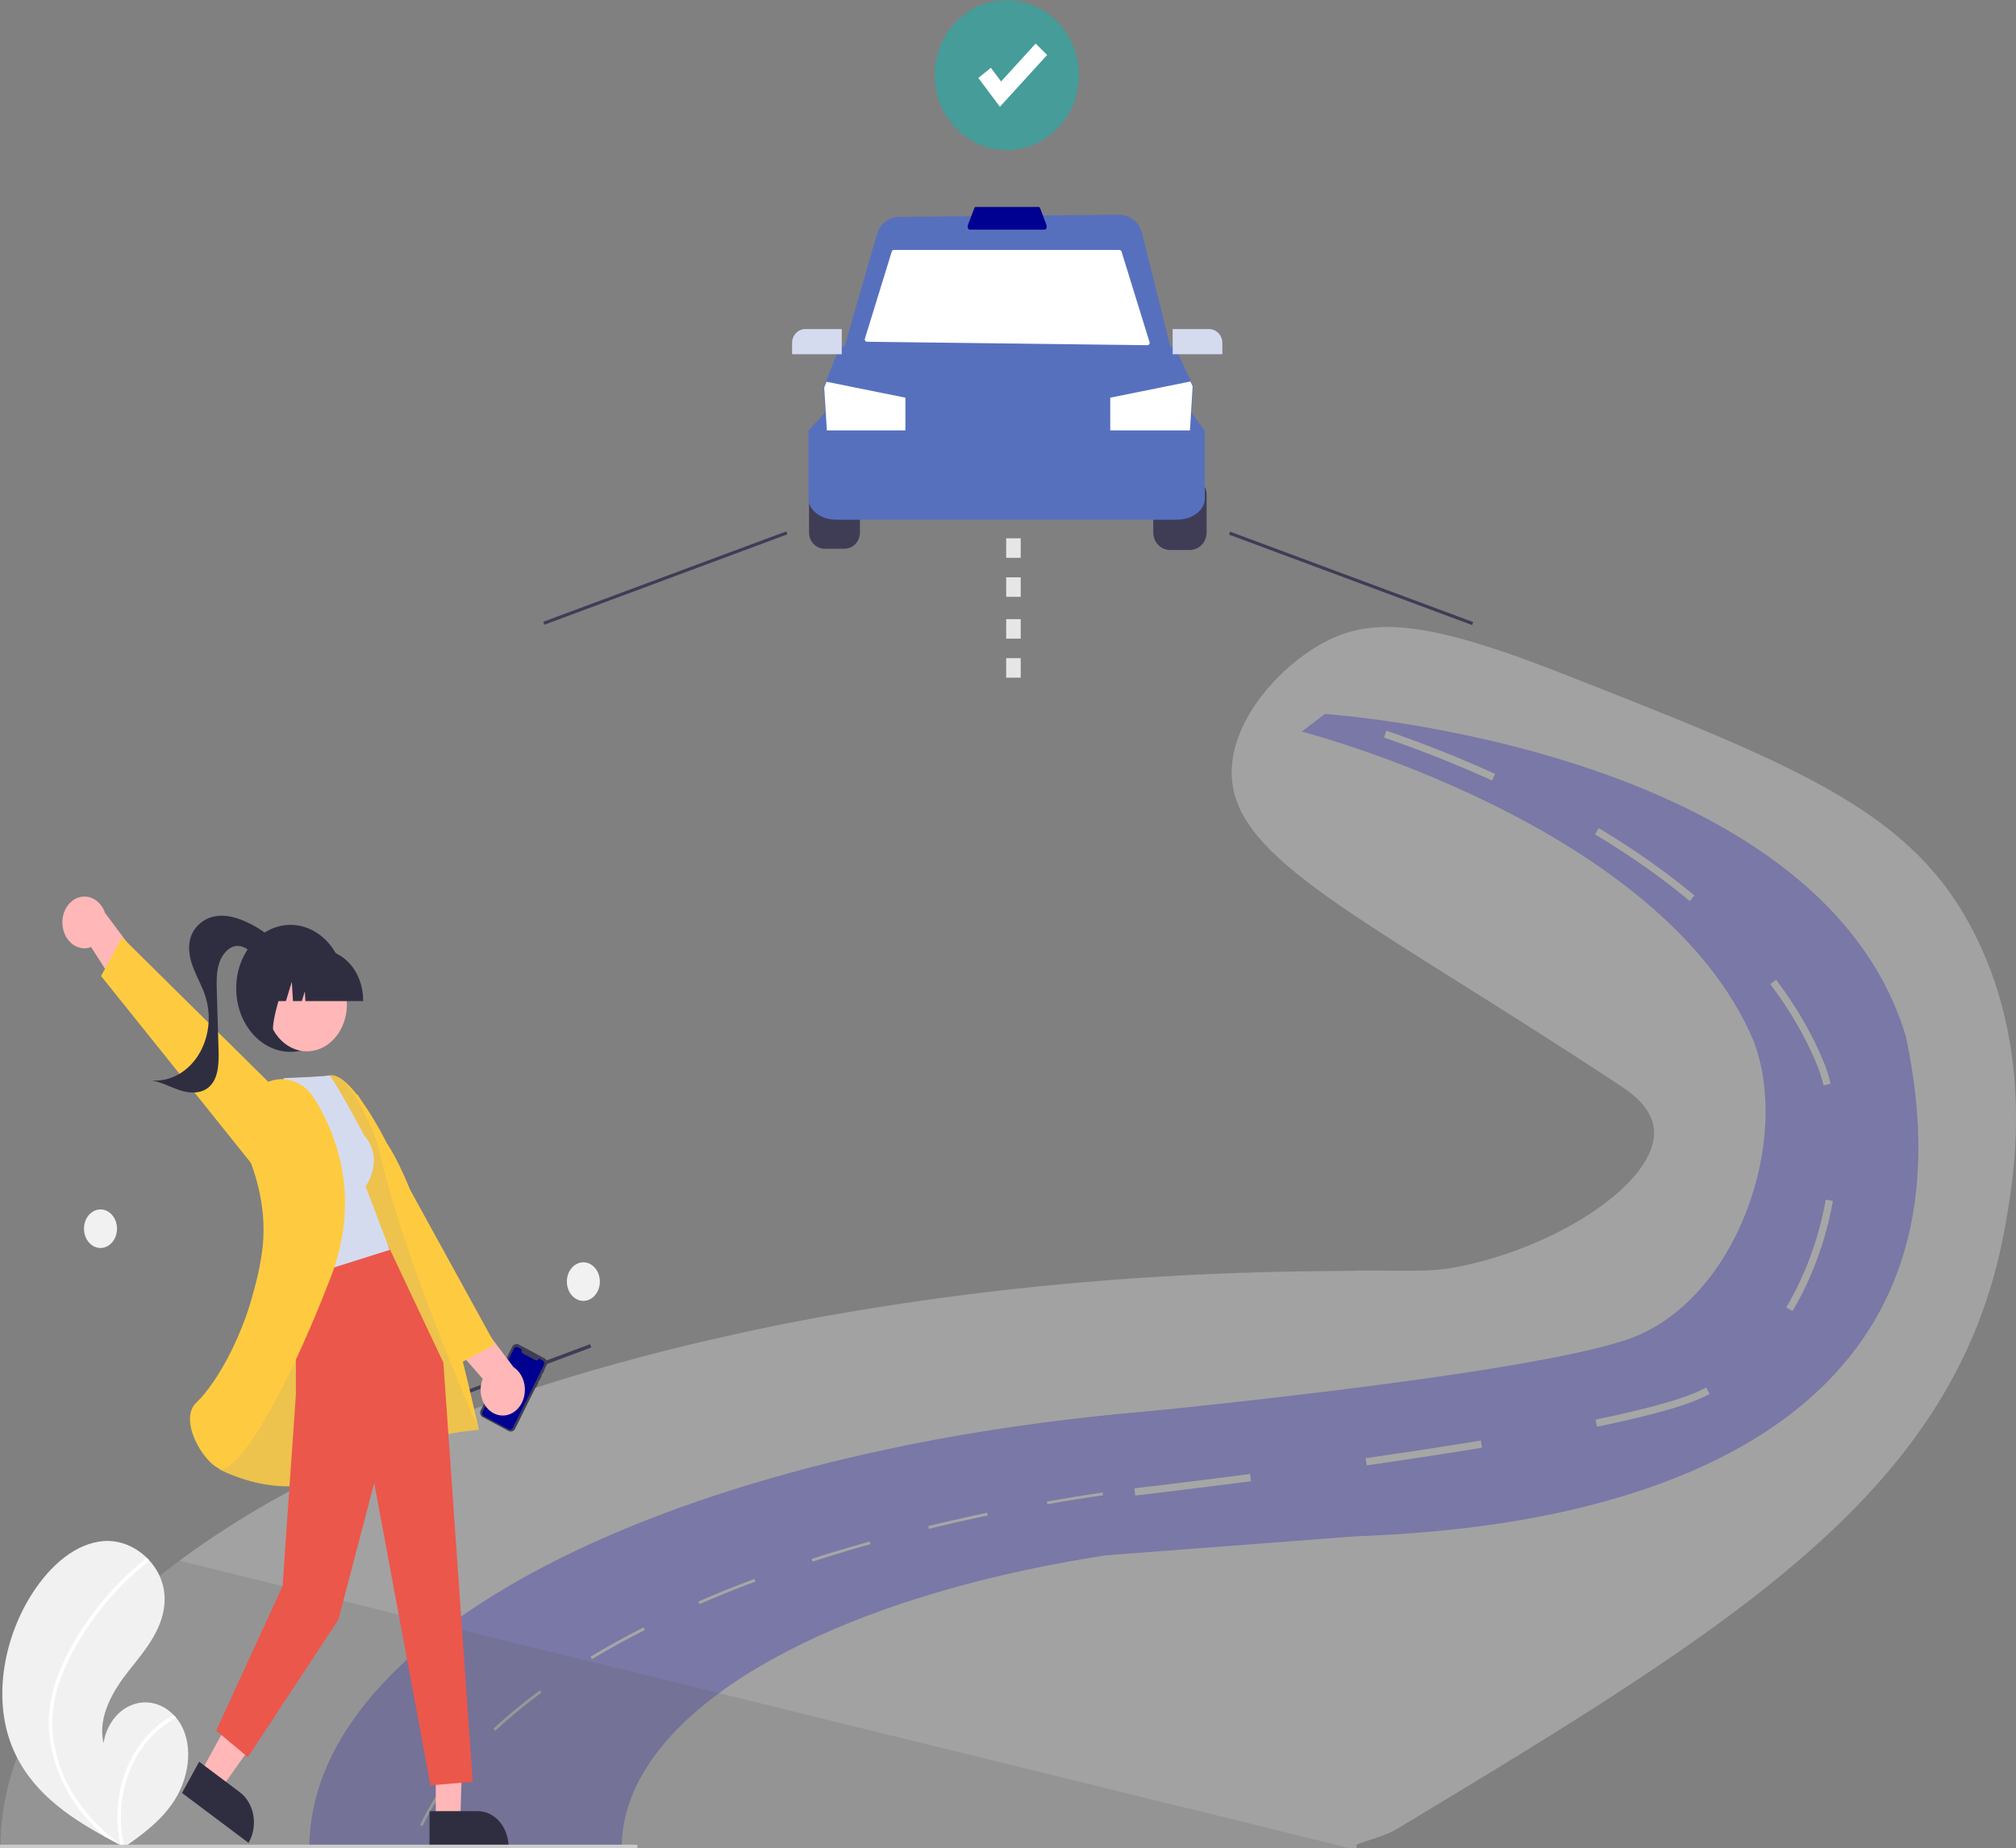 <?xml version="1.0" encoding="UTF-8" standalone="no"?>
<svg
   width="553"
   height="507"
   viewBox="0 0 553 507"
   fill="none"
   version="1.1"
   id="svg8"
   sodipodi:docname="illustration-home.svg"
   inkscape:version="1.3 (0e150ed6c4, 2023-07-21)"
   xmlns:inkscape="http://www.inkscape.org/namespaces/inkscape"
   xmlns:sodipodi="http://sodipodi.sourceforge.net/DTD/sodipodi-0.dtd"
   xmlns="http://www.w3.org/2000/svg"
   xmlns:svg="http://www.w3.org/2000/svg">
  <rect x="0" y="0" width="553" height="507" fill="#808080" stroke="none"/>
  <defs
     id="defs8" />
  <sodipodi:namedview
     id="namedview8"
     pagecolor="#ffffff"
     bordercolor="#000000"
     borderopacity="0.25"
     inkscape:showpageshadow="2"
     inkscape:pageopacity="0.0"
     inkscape:pagecheckerboard="0"
     inkscape:deskcolor="#d1d1d1"
     inkscape:zoom="1"
     inkscape:cx="123.5"
     inkscape:cy="161.5"
     inkscape:window-width="1920"
     inkscape:window-height="1011"
     inkscape:window-x="0"
     inkscape:window-y="0"
     inkscape:window-maximized="1"
     inkscape:current-layer="svg8"
     showguides="true" />
  <g
     opacity="0.3"
     id="g8"
     transform="translate(-4.500595e-6,172)">
    <path
       d="m 549.793,165.648 c -13.251,71.573 -73.753,108.109 -166.631,164.143 -3.916,2.333 -9.792,3.374 -13.042,5.166 -0.791,-0.792 -0.625,-0.5 -0.916,0 h -40.877 c -11.708,-16.414 -13.75,-39.703 -14.042,-59.242 -0.292,-17.622 1.5,-35.453 5.792,-52.534 1.917,-7.707 4.417,-15.372 7.75,-22.621 2.75,-5.958 6.792,-16.331 13.376,-18.539 2.416,-0.792 5,-0.75 7.542,-0.917 9.083,-0.666 12.208,-3.874 21.334,-4.416 7.375,-0.458 20.209,0.542 27.625,-0.75 28.501,-4.832 57.544,-23.746 55.961,-38.286 -0.667,-6.082 -6.501,-10.04 -9.751,-12.165 C 377.12,81.452 341.494,65.496 338.119,43.416 335.661,27.252 350.87,10.546 363.87,3.88 c 13,-6.624 28.168,-5.374 63.627,8.499 63.502,24.913 95.253,37.328 112.504,68.698 19.042,34.578 12.25,71.323 9.792,84.571 z"
       fill="#f1f1f1"
       id="path1" />
    <path
       d="M 370.12,176.731 V 335 H 0.108 c 0,-28.704 17.834,-55.617 49.085,-78.822 9.042,-6.666 18.501,-12.707 28.334,-18.081 27.542,-15.206 61.418,-28.204 99.919,-38.244 2.626,-0.708 5.334,-1.375 8.001,-2.042 5.708,-1.416 11.542,-2.749 17.417,-4.041 1.458,-0.333 2.917,-0.625 4.375,-0.958 8.209,-1.75 16.584,-3.333 25.126,-4.791 0.167,-0.042 0.333,-0.042 0.5,-0.083 2,-0.333 4.042,-0.667 6.042,-1 33.709,-5.458 69.794,-8.915 107.378,-9.915 7.501,-0.209 15.042,-0.334 22.626,-0.334 h 1.208 z"
       fill="#f1f1f1"
       id="path2" />
    <path
       d="m 122.696,274.214 c 15.75,-11.706 35.959,-22.205 59.585,-31.078 2.625,-1 5.292,-1.958 8,-2.875 0.375,-0.125 0.75,-0.25 1.125,-0.417 3.459,-1.166 6.959,-2.333 10.542,-3.457 6.042,-1.875 12.293,-3.667 18.668,-5.375 4.583,-1.208 9.25,-2.374 14,-3.457 1.542,-0.375 3.042,-0.709 4.584,-1.042 3.5,-0.792 7.042,-1.5 10.583,-2.25 36.543,-7.29 77.295,-11.331 120.296,-11.331 V 334.997 H 84.861 c 0,-22.122 13.751,-42.869 37.835,-60.783 z"
       fill="#6c63ff"
       id="path3" />
    <path
       d="m 115.195,328.662 0.709,0.334 c 2.375,-4.958 5.333,-9.666 8.708,-13.957 l -0.625,-0.5 c -3.417,4.375 -6.333,9.082 -8.792,14.123 z m 20.084,-26.371 0.542,0.583 c 3.833,-3.541 7.834,-6.915 12.042,-9.998 0.25,-0.167 0.458,-0.333 0.708,-0.542 l -0.458,-0.625 c -0.25,0.167 -0.458,0.334 -0.708,0.542 -4.209,3.124 -8.251,6.457 -12.126,10.04 z m 26.709,-19.789 0.417,0.667 c 4.542,-2.75 9.417,-5.458 14.501,-7.999 l -0.375,-0.708 c -5.084,2.583 -10.001,5.291 -14.543,8.04 z m 29.585,-15.122 0.291,0.708 c 4.917,-2.125 10.084,-4.25 15.376,-6.208 l -0.292,-0.708 c -5.292,1.958 -10.458,4.041 -15.375,6.208 z m 31.084,-11.707 0.25,0.75 c 1.375,-0.458 2.75,-0.875 4.167,-1.333 3.833,-1.209 7.75,-2.375 11.709,-3.458 l -0.209,-0.75 c -3.958,1.125 -7.917,2.291 -11.75,3.458 -1.417,0.458 -2.792,0.875 -4.167,1.333 z m 36.835,-10.165 c -1.625,0.375 -3.292,0.75 -4.875,1.166 l 0.166,0.75 c 1.625,-0.375 3.25,-0.791 4.875,-1.166 1.542,-0.375 3.084,-0.709 4.584,-1.042 2.208,-0.5 4.5,-1 6.708,-1.458 l -0.166,-0.75 c -2.25,0.458 -4.5,0.958 -6.751,1.458 -1.416,0.333 -2.958,0.708 -4.541,1.042 z m 27.667,-5.583 0.125,0.75 c 5.375,-0.958 10.876,-1.833 16.376,-2.625 l -0.125,-0.791 c -5.5,0.833 -11.001,1.75 -16.376,2.666 z m 32.876,-4.749 0.084,0.791 c 5.416,-0.624 11,-1.208 16.5,-1.708 l -0.083,-0.791 c -5.5,0.5 -11.084,1.083 -16.501,1.708 z m 33.085,-2.958 0.041,0.792 c 5.459,-0.334 11.042,-0.625 16.584,-0.834 l -0.041,-0.791 c -5.542,0.208 -11.126,0.5 -16.584,0.833 z"
       fill="#ffffff"
       id="path4" />
    <path
       d="m 197.281,292.463 c 34.793,-25.622 100.045,-42.869 174.839,-42.869 v 85.404 H 170.531 c 0,-15.498 9.75,-29.996 26.75,-42.535 z"
       fill="#f1f1f1"
       id="path5" />
    <path
       opacity="0.2"
       d="m 49.152,256.174 73.502,18.039 74.294,18.247 173.172,42.536 H 0.108 c 0,-28.704 17.834,-55.617 49.043,-78.822 z"
       fill="#000000"
       id="path6" />
    <path
       d="m 301.076,216.553 c 0,0 117.213,-10.831 146.13,-21.371 28.918,-10.541 44.252,-53.909 33.835,-81.572 C 455.956,54.077 357.078,28.706 357.078,28.706 l 6.334,-4.833 c 0,0 135.546,8.915 159.38,88.487 29.043,136.564 -135.254,135.897 -153.047,137.272 -17.792,1.375 -66.085,5.041 -66.085,5.041 z"
       fill="#6c63ff"
       id="path7" />
    <path
       d="m 311.285,237.303 c 0,0 122.296,-14.04 152.796,-25.747 30.501,-11.748 46.627,-60.074 35.627,-90.903 C 473.248,54.288 369.078,26 369.078,26"
       stroke="#ffffff"
       stroke-width="2"
       stroke-miterlimit="10"
       stroke-dasharray="32, 32"
       id="path8" />
  </g>
  <g
     id="g9"
     transform="matrix(-0.906,0,0,0.906,333.061,225.131)">
    <path
       d="m 188.949,158.543 -0.344,0.998 81.273,30.32 0.345,-0.997 z"
       fill="#3f3d56"
       id="path13" />
    <path
       d="m 214.515,162.955 1.234,2.491 c 0.011,0.023 0.013,0.05 0.005,0.074 -0.007,0.025 -0.024,0.045 -0.046,0.057 l -0.059,0.032 6.428,12.976 c 0.178,0.359 0.212,0.777 0.093,1.162 -0.119,0.384 -0.379,0.704 -0.725,0.889 l -7.805,4.173 c -0.172,0.092 -0.358,0.147 -0.55,0.164 -0.192,0.016 -0.385,-0.007 -0.568,-0.068 -0.184,-0.061 -0.354,-0.159 -0.5,-0.288 -0.147,-0.129 -0.268,-0.287 -0.356,-0.465 v 0 l -6.204,-12.521 -0.043,0.023 c -0.015,0.008 -0.034,0.01 -0.05,0.004 -0.017,-0.005 -0.031,-0.018 -0.039,-0.034 l -0.703,-1.418 c -0.004,-0.008 -0.006,-0.016 -0.007,-0.025 0,-0.009 0.001,-0.019 0.003,-0.027 0.003,-0.009 0.007,-0.017 0.013,-0.024 0.005,-0.007 0.012,-0.012 0.02,-0.017 l 0.043,-0.023 -0.264,-0.534 -0.044,0.024 c -0.016,0.008 -0.035,0.01 -0.053,0.004 -0.017,-0.006 -0.032,-0.019 -0.04,-0.036 l -0.693,-1.398 c -0.009,-0.017 -0.01,-0.037 -0.005,-0.055 0.006,-0.018 0.018,-0.033 0.035,-0.042 l 0.043,-0.023 -0.361,-0.729 -0.044,0.023 c -0.015,0.008 -0.032,0.009 -0.047,0.004 -0.016,-0.005 -0.029,-0.016 -0.036,-0.031 v 0 l -0.378,-0.763 c -0.008,-0.016 -0.009,-0.033 -0.004,-0.049 0.005,-0.017 0.016,-0.03 0.03,-0.038 l 0.044,-0.024 -0.765,-1.545 c -0.178,-0.359 -0.211,-0.776 -0.093,-1.161 0.119,-0.384 0.38,-0.704 0.725,-0.889 l 7.806,-4.173 c 0.345,-0.185 0.747,-0.219 1.118,-0.096 0.37,0.123 0.678,0.394 0.856,0.753 l 1.799,3.632 0.06,-0.031 c 0.022,-0.012 0.048,-0.014 0.072,-0.007 0.023,0.008 0.043,0.026 0.055,0.049 z"
       fill="#3f3d56"
       id="path18" />
    <path
       d="m 212.036,159.909 9.472,19.118 c 0.113,0.228 0.134,0.493 0.058,0.737 -0.075,0.244 -0.24,0.446 -0.46,0.564 l -7.471,3.994 c -0.219,0.118 -0.474,0.14 -0.708,0.062 -0.235,-0.077 -0.43,-0.249 -0.543,-0.476 l -0.002,-0.002 -9.471,-19.118 c -0.056,-0.113 -0.09,-0.236 -0.1,-0.363 -0.01,-0.126 0.004,-0.253 0.041,-0.374 0.037,-0.121 0.097,-0.233 0.176,-0.33 0.079,-0.097 0.175,-0.176 0.284,-0.235 v 0 l 1.118,-0.597 0.074,0.149 c 0.046,0.093 0.109,0.175 0.186,0.243 0.077,0.067 0.166,0.118 0.261,0.15 0.096,0.032 0.197,0.044 0.297,0.035 0.1,-0.008 0.198,-0.037 0.287,-0.085 l 3.8,-2.032 c 0.181,-0.096 0.317,-0.263 0.379,-0.464 0.062,-0.201 0.045,-0.419 -0.048,-0.607 l -0.074,-0.149 1.192,-0.637 c 0.219,-0.117 0.474,-0.139 0.709,-0.061 0.235,0.078 0.43,0.25 0.543,0.477 z"
       fill="#000091"
       id="path19" />
    <path
       d="m 312.613,274.16 c 0.469,-0.887 1.022,-1.71 1.647,-2.454 0.258,-0.312 0.53,-0.607 0.811,-0.893 1.706,-1.775 3.785,-2.987 6.024,-3.51 2.239,-0.524 4.558,-0.342 6.716,0.529 2.159,0.87 4.081,2.397 5.567,4.423 1.487,2.026 2.485,4.479 2.892,7.105 1.884,-8.144 -3.021,-16.166 -7.952,-22.329 -4.934,-6.16 -10.573,-12.917 -10.545,-21.358 0.014,-4.697 1.98,-8.887 4.947,-11.993 0.092,-0.094 0.184,-0.188 0.277,-0.279 3.587,-3.594 8.202,-5.474 12.924,-5.264 8.771,0.549 16.429,7.439 21.748,15.612 8.561,13.151 12.313,31.61 6.319,46.58 -5.271,13.166 -16.515,20.984 -27.989,27.27 -1.603,0.877 -3.202,1.729 -4.798,2.554 -0.01,0.003 -0.022,0.012 -0.032,0.015 -0.077,0.04 -0.154,0.079 -0.226,0.12 -0.329,0.169 -0.659,0.339 -0.985,0.507 l 0.151,0.116 0.472,0.357 c -0.164,-0.116 -0.326,-0.228 -0.489,-0.344 -0.049,-0.035 -0.1,-0.068 -0.149,-0.103 -5.635,-3.953 -11.35,-8.134 -15.243,-14.304 -4.038,-6.407 -5.661,-15.584 -2.087,-22.357 z"
       fill="#f1f1f1"
       id="path20" />
    <path
       d="m 350.213,259.284 c 1.248,3.319 2.075,6.832 2.456,10.429 0.299,3.208 0.187,6.449 -0.334,9.618 -1.119,6.512 -3.56,12.614 -7.117,17.794 -2.683,3.932 -5.781,7.452 -9.22,10.476 -1.602,0.878 -3.201,1.73 -4.797,2.555 -0.011,0.003 -0.022,0.012 -0.033,0.015 -0.077,0.039 -0.153,0.079 -0.225,0.119 -0.33,0.17 -0.659,0.34 -0.986,0.508 l 0.151,0.115 0.472,0.358 c -0.163,-0.116 -0.325,-0.229 -0.489,-0.344 -0.048,-0.035 -0.1,-0.068 -0.148,-0.104 1.24,-5.07 1.422,-10.414 0.531,-15.584 -0.89,-5.17 -2.829,-10.015 -5.651,-14.13 -2.838,-4.062 -6.458,-7.283 -10.563,-9.4 0.258,-0.312 0.53,-0.607 0.81,-0.894 1.581,0.849 3.096,1.86 4.525,3.02 5.111,4.129 8.949,10.072 10.945,16.948 1.783,6.239 2.006,12.943 0.642,19.324 0.283,-0.216 0.567,-0.438 0.843,-0.658 5.25,-4.139 10.089,-9.109 13.734,-15.203 3.143,-5.151 5.155,-11.126 5.857,-17.4 0.699,-6.853 -0.768,-13.592 -3.386,-19.706 -2.89,-6.542 -6.533,-12.591 -10.826,-17.98 -4.312,-5.537 -9.187,-10.436 -14.517,-14.589 -0.12,-0.095 -0.204,-0.24 -0.235,-0.405 -0.032,-0.165 -0.007,-0.338 0.068,-0.483 0.057,-0.132 0.156,-0.232 0.276,-0.279 0.061,-0.018 0.125,-0.02 0.187,-0.006 0.061,0.015 0.119,0.046 0.17,0.09 0.658,0.513 1.31,1.031 1.954,1.564 5.368,4.442 10.243,9.647 14.513,15.494 4.126,5.636 7.88,11.898 10.393,18.738 z"
       fill="#ffffff"
       id="path21" />
    <path
       d="m 337.19,129.413 c 2.759,0 4.995,-2.614 4.995,-5.838 0,-3.225 -2.236,-5.839 -4.995,-5.839 -2.759,0 -4.995,2.614 -4.995,5.839 0,3.224 2.236,5.838 4.995,5.838 z"
       fill="#f1f1f1"
       id="path22" />
    <path
       d="m 190.995,145.429 c 2.759,0 4.995,-2.614 4.995,-5.839 0,-3.224 -2.236,-5.838 -4.995,-5.838 -2.759,0 -4.995,2.614 -4.995,5.838 0,3.225 2.236,5.839 4.995,5.839 z"
       fill="#f1f1f1"
       id="path23" />
    <path
       d="m 348.67,31.915 c 0.228,-1.897 -0.146,-3.825 -1.053,-5.421 -0.907,-1.595 -2.283,-2.747 -3.867,-3.235 -1.585,-0.489 -3.268,-0.281 -4.73,0.583 -1.462,0.865 -2.603,2.326 -3.205,4.107 l -14.124,18.927 4.144,13.529 14.205,-22.115 c 0.927,0.347 1.908,0.452 2.873,0.308 0.966,-0.144 1.893,-0.533 2.715,-1.141 0.823,-0.608 1.522,-1.419 2.047,-2.377 0.526,-0.958 0.865,-2.038 0.995,-3.166 z"
       fill="#ffb7b7"
       id="path25" />
    <path
       d="m 290.12,105.553 46.887,-58.487 -6.324,-11.752 -58.808,58.132 z"
       fill="#fecb40"
       id="path26" />
    <path
       d="m 279.655,70.021 c 9.084,0 16.447,-8.607 16.447,-19.223 0,-10.617 -7.363,-19.223 -16.447,-19.223 -9.083,0 -16.447,8.607 -16.447,19.223 0,10.617 7.364,19.223 16.447,19.223 z"
       fill="#2f2e41"
       id="path27" />
    <path
       d="m 280.978,39.937 c 3.539,-4.195 7.822,-7.432 12.547,-9.483 3.032,-1.313 6.334,-2.125 9.504,-1.379 3.171,0.746 6.17,3.31 7.055,6.946 0.723,2.973 -0.024,6.175 -1.147,8.974 -1.122,2.799 -2.621,5.394 -3.529,8.298 -0.926,2.962 -1.205,6.149 -0.81,9.269 0.394,3.12 1.449,6.076 3.069,8.599 1.62,2.523 3.753,4.533 6.206,5.848 2.453,1.315 5.148,1.893 7.84,1.682 -3.115,0.488 -5.987,2.199 -9.032,3.111 -3.046,0.911 -6.64,0.849 -8.903,-1.701 -2.394,-2.698 -2.442,-7.084 -2.326,-10.969 0.172,-5.775 0.344,-11.55 0.516,-17.325 0.088,-2.945 0.163,-5.985 -0.746,-8.734 -0.909,-2.749 -3.068,-5.156 -5.59,-5.131 -1.91,0.019 -3.602,1.372 -5.134,2.706 -1.532,1.334 -3.154,2.758 -5.058,2.956 -1.903,0.198 -4.076,-1.448 -3.934,-3.675 z"
       fill="#2f2e41"
       id="path28" />
    <path
       d="m 217.189,179.868 c -1.579,0.513 -3.264,0.331 -4.736,-0.511 -1.471,-0.843 -2.628,-2.287 -3.249,-4.059 -0.622,-1.772 -0.666,-3.749 -0.124,-5.557 0.543,-1.807 1.633,-3.32 3.066,-4.25 l 14.208,-18.841 12.018,3.035 -16.903,19.35 c 0.416,1.029 0.633,2.152 0.637,3.29 0.004,1.137 -0.205,2.262 -0.613,3.295 -0.408,1.033 -1.005,1.948 -1.749,2.682 -0.743,0.734 -1.616,1.269 -2.555,1.566 z"
       fill="#ffb7b7"
       id="path29" />
    <path
       d="m 263.936,112.426 -35.414,51.957 -10.794,-5.793 41.624,-75.742 z"
       fill="#fecb40"
       id="path30" />
    <path
       d="m 235.679,269.311 -8.44,-0.155 1.015,33.623 h 7.423 z"
       fill="#ffb7b7"
       id="path31" />
    <path
       d="m 237.571,299.946 -14.62,-0.001 v 0 c -2.471,0 -4.841,1.148 -6.588,3.19 -1.747,2.042 -2.729,4.812 -2.729,7.7 v 0.354 l 23.937,10e-4 z"
       fill="#2f2e41"
       id="path32" />
    <path
       d="m 291.56,260.393 -9.219,6.918 18.442,25.933 6.247,-4.688 z"
       fill="#ffb7b7"
       id="path33" />
    <path
       d="m 307.315,284.977 -12.303,9.231 -10e-4,10e-4 c -2.079,1.56 -3.543,4.022 -4.069,6.844 -0.526,2.822 -0.072,5.772 1.263,8.203 l 0.163,0.297 20.144,-15.115 z"
       fill="#2f2e41"
       id="path34" />
    <path
       d="m 294.845,157.72 c 0,0 -20.485,-79.524 -27.069,-80.599 -6.583,-1.075 -17.191,20.405 -17.191,20.405 -13.752,20.509 -27.934,86.943 -27.934,86.943 0,0 23.641,1.729 40.923,12.476 17.281,10.746 37.676,-0.544 37.676,-0.544 z"
       fill="#fecb40"
       id="path35" />
    <path
       opacity="0.1"
       d="m 294.845,157.719 c 0,0 -20.485,-79.524 -27.069,-80.598 -6.583,-1.075 -14.497,20.623 -14.497,20.623 -6.852,33.106 -30.628,86.725 -30.628,86.725 0,0 23.641,1.729 40.923,12.475 17.281,10.747 37.676,-0.544 37.676,-0.544 z"
       fill="#5770be"
       id="path36" />
    <path
       d="m 278.038,133.934 v 39.961 l 4.024,57.885 20.101,43.787 -9.594,8.009 -27.411,-41.65 -10.842,-41.356 -17.027,91.55 -12.792,-1.068 8.884,-126.933 16.859,-35.728 z"
       fill="#eb574b"
       id="path37" />
    <path
       d="m 257.384,95.276 c -6.396,7.476 -0.457,15.486 -0.457,15.486 l -7.31,19.223 28.782,9.078 10.058,-52.532 -6.852,-8.544 c -13.706,-0.534 -13.714,-0.866 -13.714,-0.866 -2.401,2.747 -10.507,18.155 -10.507,18.155 z"
       fill="#d5dbef"
       id="path38" />
    <path
       d="m 289.617,81.093 c -1.307,-1.128 -2.793,-1.941 -4.371,-2.393 -1.578,-0.452 -3.217,-0.533 -4.823,-0.24 -1.605,0.294 -3.144,0.957 -4.529,1.951 -1.384,0.994 -2.586,2.3 -3.536,3.84 -7.236,11.776 -13.926,30.79 -4.708,54.505 14.802,38.077 27.683,57.57 32.919,57.568 0.229,0.002 0.456,-0.039 0.673,-0.123 3.223,-1.278 7.884,-7.653 8.727,-13.271 0.302,-2.011 0.231,-4.812 -1.827,-6.735 -5.91,-5.525 -16.519,-22.727 -19.828,-45.369 -1.829,-12.511 1.717,-23.907 5.015,-31.264 1.393,-3.044 1.8,-6.573 1.148,-9.94 -0.653,-3.367 -2.322,-6.346 -4.701,-8.391 z"
       fill="#fecb40"
       id="path39" />
    <path
       d="m 280.502,68.129 c 5.867,-3.749 8.023,-12.347 4.816,-19.204 -3.207,-6.857 -10.563,-9.378 -16.43,-5.629 -5.867,3.749 -8.024,12.347 -4.816,19.204 3.207,6.857 10.563,9.378 16.43,5.629 z"
       fill="#ffb7b7"
       id="path40" />
    <path
       d="m 257.669,54.649 h 17.482 l 0.179,-2.934 0.896,2.934 h 2.692 l 0.355,-5.814 1.777,5.814 h 5.209 v -0.288 c -0.004,-4.048 -1.382,-7.929 -3.831,-10.791 -2.448,-2.862 -5.769,-4.472 -9.232,-4.477 h -2.465 c -3.463,0.005 -6.783,1.615 -9.232,4.477 -2.449,2.862 -3.826,6.743 -3.83,10.791 z"
       fill="#2f2e41"
       id="path41" />
    <path
       d="m 283.617,65.196 7.46,-2.829 v -21.175 h -14.091 l 0.348,0.407 c 4.854,5.666 10.253,25.768 6.283,23.598 z"
       fill="#2f2e41"
       id="path42" />
    <path
       d="M 367.298,311.271 H 175.078 c -0.134,0 -0.263,-0.063 -0.357,-0.173 -0.095,-0.11 -0.148,-0.261 -0.148,-0.416 0,-0.157 0.053,-0.307 0.148,-0.417 0.094,-0.11 0.223,-0.172 0.357,-0.172 h 192.22 c 0.134,0 0.262,0.062 0.357,0.172 0.095,0.11 0.148,0.261 0.148,0.417 0,0.156 -0.053,0.306 -0.148,0.416 -0.095,0.11 -0.223,0.173 -0.357,0.173 z"
       fill="#cbcbcb"
       id="path24-2"
       style="stroke-width:1.104" />
  </g>
  <g
     id="g10"
     transform="matrix(0.82,0,0,0.82,117.052,-150.004)">
    <path
       d="m 133.103,343.039 c -1.381,0.002 -2.706,0.572 -3.683,1.587 -0.977,1.015 -1.526,2.391 -1.528,3.826 v 12.663 c 0.002,1.435 0.551,2.81 1.528,3.825 0.977,1.015 2.301,1.586 3.683,1.587 h 6.609 c 1.382,-10e-4 2.706,-0.572 3.683,-1.587 0.977,-1.015 1.526,-2.39 1.528,-3.825 v -12.663 c -0.002,-1.435 -0.551,-2.811 -1.528,-3.826 -0.977,-1.015 -2.301,-1.585 -3.683,-1.587 z"
       fill="#3f3d56"
       id="path1-6" />
    <path
       d="m 255.271,366.946 h -6.609 c -1.489,-0.002 -2.916,-0.617 -3.969,-1.711 -1.053,-1.093 -1.645,-2.576 -1.647,-4.123 v -12.663 c 0.002,-1.547 0.594,-3.029 1.647,-4.123 1.053,-1.094 2.48,-1.709 3.969,-1.711 h 6.609 c 1.489,0.002 2.916,0.617 3.969,1.711 1.053,1.094 1.645,2.576 1.647,4.123 v 12.663 c -0.002,1.547 -0.594,3.03 -1.647,4.123 -1.053,1.094 -2.48,1.709 -3.969,1.711 z"
       fill="#3f3d56"
       id="path2-7" />
    <path
       d="m 250.886,356.813 h -113.803 c -5.179,0 -9.393,-3.172 -9.393,-7.071 V 327.01 l 5.649,-6.18 h 122.39 l 4.55,6.193 v 22.719 c 0,3.899 -4.214,7.071 -9.393,7.071 z"
       fill="#5770be"
       id="path3-5" />
    <path
       d="m 255.198,332.2 h -121.21 l -1.232,-19.62 0.784,-2.007 4.556,-11.647 h 112.173 l 6.161,13.226 z"
       fill="#5770be"
       id="path4-3" />
    <path
       d="m 256.224,312.192 -0.905,14.742 h -26.667 v -10.951 l 26.813,-5.417 z"
       fill="#ffffff"
       id="path5-5" />
    <path
       d="m 160.128,315.983 v 10.951 h -26.267 l -0.9,-14.321 0.767,-1.963 z"
       fill="#ffffff"
       id="path6-6" />
    <path
       d="m 249.593,302.296 h -110.822 l 11.82,-40.928 c 0.482,-1.69 1.475,-3.175 2.831,-4.234 1.357,-1.059 3.006,-1.637 4.703,-1.647 l 73.394,-0.726 c 1.773,-0.018 3.501,0.581 4.909,1.702 1.407,1.121 2.413,2.698 2.858,4.482 z"
       fill="#5770be"
       id="path7-2" />
    <path
       d="m 241.062,298.423 -93.778,-1.155 c -0.118,-0.002 -0.235,-0.032 -0.34,-0.089 -0.105,-0.056 -0.196,-0.138 -0.266,-0.238 -0.069,-0.1 -0.115,-0.215 -0.133,-0.337 -0.019,-0.122 -0.01,-0.246 0.027,-0.363 l 8.99,-29.137 c 0.049,-0.159 0.145,-0.297 0.275,-0.396 0.129,-0.098 0.286,-0.151 0.446,-0.151 h 75.427 c 0.161,0 0.317,0.053 0.447,0.151 0.129,0.098 0.226,0.237 0.275,0.395 l 9.36,30.292 c 0.037,0.119 0.046,0.245 0.026,0.368 -0.019,0.124 -0.066,0.24 -0.138,0.341 -0.071,0.1 -0.164,0.181 -0.272,0.237 -0.108,0.055 -0.226,0.084 -0.346,0.082 z"
       fill="#ffffff"
       id="path8-9" />
    <path
       d="m 206.82,259.753 h -25.276 c -0.213,0 -0.407,-0.218 -0.505,-0.569 -0.097,-0.359 -0.083,-0.741 0.041,-1.092 l 2.084,-5.476 c 0.106,-0.279 0.28,-0.446 0.464,-0.446 h 21.108 c 0.184,0 0.357,0.167 0.464,0.446 l 2.084,5.476 c 0.124,0.35 0.138,0.733 0.04,1.092 -0.098,0.351 -0.291,0.569 -0.504,0.569 z"
       fill="#000091"
       id="path9" />
    <path
       d="m 138.841,301.449 h -16.624 v -3.795 c 0.001,-1.227 0.471,-2.404 1.306,-3.272 0.835,-0.867 1.968,-1.355 3.149,-1.357 h 12.169 z"
       fill="#d5dbef"
       id="path10" />
    <path
       d="m 266.157,301.449 h -16.624 v -8.424 h 12.169 c 1.181,0.002 2.314,0.49 3.149,1.357 0.835,0.868 1.305,2.045 1.306,3.272 z"
       fill="#d5dbef"
       id="path11" />
    <path
       d="M 120.299,360.7 39,390.951 l 0.346,0.998 81.299,-30.252 z"
       fill="#3f3d56"
       id="path12" />
    <path
       d="m 268.743,360.806 81.299,30.251 -0.346,0.998 -81.299,-30.252 z"
       fill="#3f3d56"
       id="path12-3" />
    <path
       d="m 198.703,382.613 h -4.865 v -6.527 h 4.865 z m 0,-13.055 h -4.865 v -6.527 h 4.865 z"
       fill="#e6e6e6"
       id="path14" />
    <path
       d="m 198.703,409.656 h -4.865 v -6.527 h 4.865 z m 0,-13.055 h -4.865 v -6.527 h 4.865 z"
       fill="#e6e6e6"
       id="path15" />
    <path
       d="m 194.041,233.141 c 13.329,0 24.134,-11.225 24.134,-25.071 0,-13.846 -10.805,-25.071 -24.134,-25.071 -13.329,0 -24.135,11.225 -24.135,25.071 0,13.846 10.806,25.071 24.135,25.071 z"
       fill="#459c99"
       id="path16" />
    <path
       d="m 191.74,218.656 -7.223,-9.648 4.201,-3.394 3.42,4.568 11.554,-12.671 3.864,3.803 z"
       fill="#ffffff"
       id="path17" />
  </g>
</svg>

